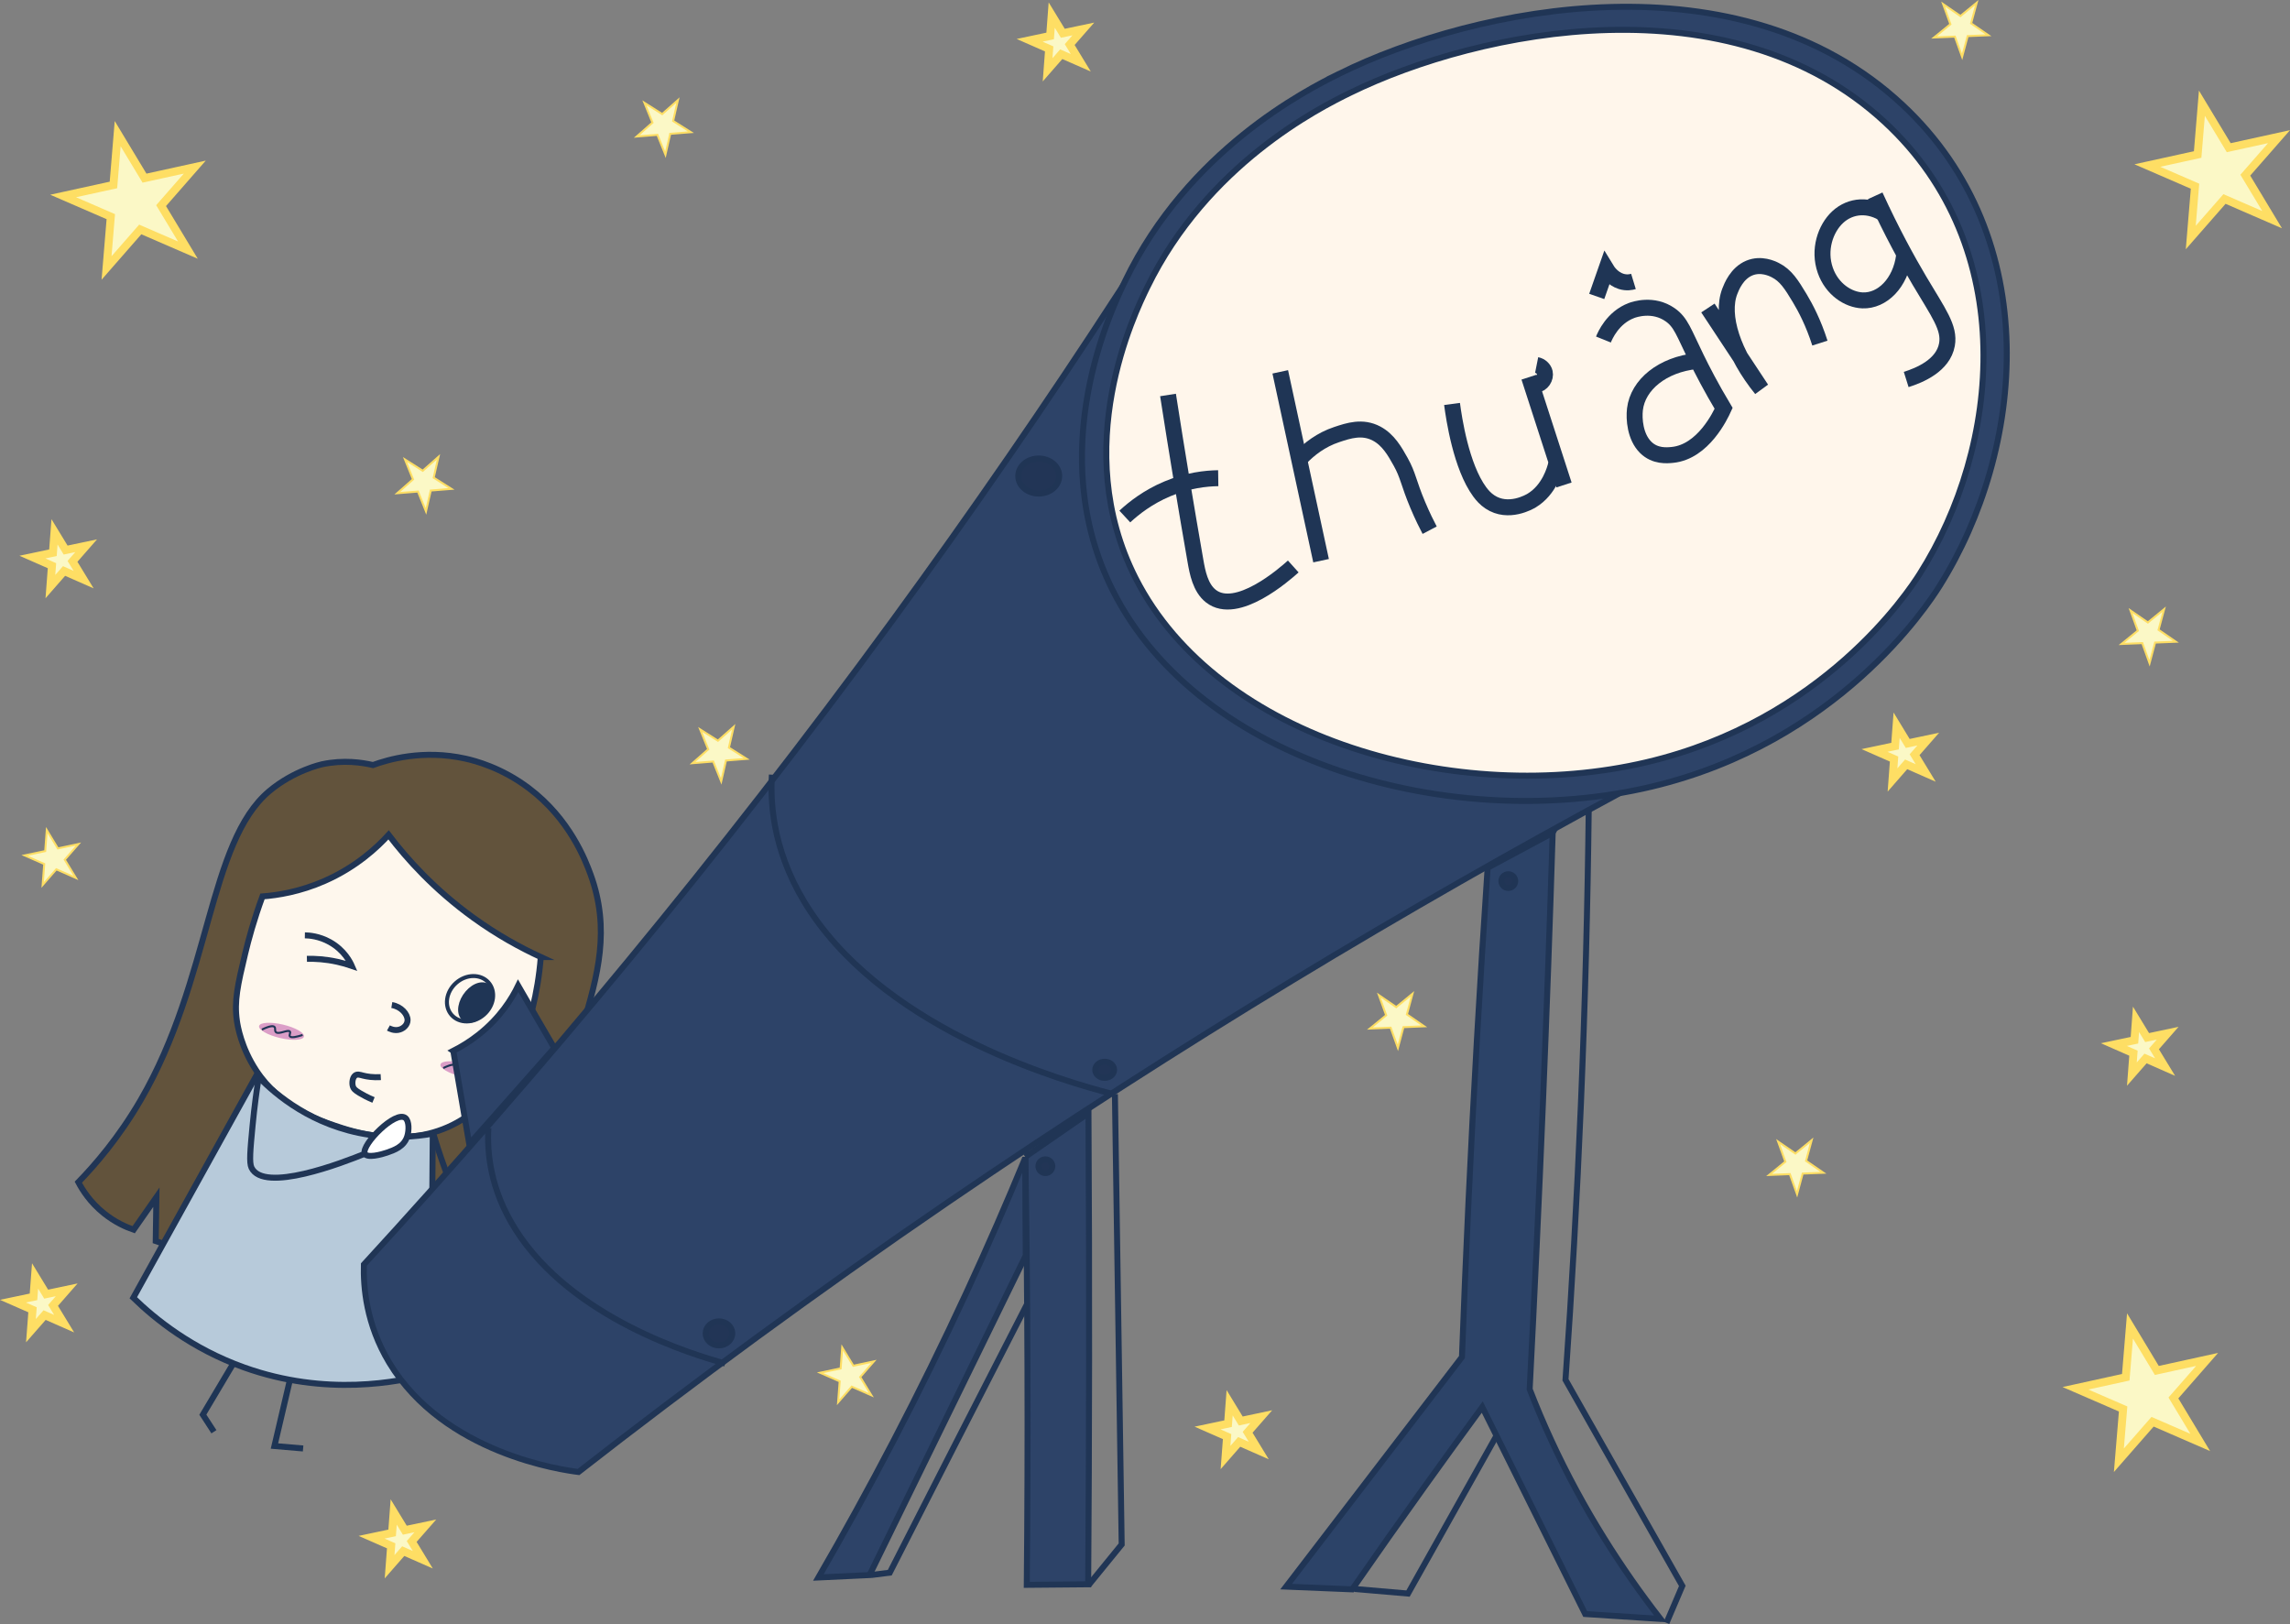<?xml version="1.0" encoding="UTF-8"?>
<svg id="Layer_1" data-name="Layer 1" xmlns="http://www.w3.org/2000/svg" viewBox="0 0 1147.9 814.11">
  <rect x="0" y="0" width="1147.9" height="814.11" fill="#808080" stroke="none"/>
  <defs>
    <style>
      .cls-1 {
        fill: #b7cada;
      }

      .cls-1, .cls-2, .cls-3, .cls-4, .cls-5, .cls-6, .cls-7, .cls-8, .cls-9, .cls-10, .cls-11, .cls-12, .cls-13, .cls-14, .cls-15, .cls-16, .cls-17 {
        stroke-miterlimit: 10;
      }

      .cls-1, .cls-3, .cls-5, .cls-6, .cls-7, .cls-8, .cls-9, .cls-12, .cls-13, .cls-15, .cls-17 {
        stroke-width: 3px;
      }

      .cls-1, .cls-3, .cls-5, .cls-7, .cls-8, .cls-9, .cls-12, .cls-13, .cls-15 {
        stroke: #203555;
      }

      .cls-2, .cls-6, .cls-14, .cls-15, .cls-16, .cls-17 {
        fill: none;
      }

      .cls-2, .cls-10, .cls-14, .cls-16, .cls-17 {
        stroke: #1f3555;
      }

      .cls-3 {
        fill: #2d4368;
      }

      .cls-18 {
        fill: #db9ec7;
      }

      .cls-4, .cls-11 {
        fill: #fbf8c6;
        stroke: #fede64;
      }

      .cls-5 {
        fill: #fff6eb;
      }

      .cls-6 {
        stroke: #1e3555;
      }

      .cls-7 {
        fill: #fef7ed;
      }

      .cls-8 {
        fill: #223556;
      }

      .cls-9 {
        fill: #fff;
      }

      .cls-10 {
        fill: #1f3555;
      }

      .cls-10, .cls-14 {
        stroke-width: 2px;
      }

      .cls-11 {
        stroke-width: 4px;
      }

      .cls-12 {
        fill: #2c4368;
      }

      .cls-13 {
        fill: #62533c;
      }

      .cls-16 {
        stroke-width: 8px;
      }
    </style>
  </defs>
  <g>
    <path class="cls-13" d="M279.51,607.54c2.19,18.75,6.91,33.57,10.18,42.46-19.95,1.58-41.9,2.15-65.54.98-58.69-2.9-108.25-15.53-146.09-28.85.11-7.33.22-14.67.33-22-3.8,5.44-7.59,10.87-11.39,16.31-3.78-1.3-9.32-3.72-14.96-8.26-6.89-5.55-10.76-11.74-12.77-15.57,8.19-8.44,20.25-22.22,31.31-41.29,35.12-60.52,33.83-129.03,64.34-154.69,12.51-10.52,26.51-13.51,26.51-13.51,10.88-2.32,20.18-.86,25.53.39,7.41-2.71,24.96-7.97,46.39-3.21,4.51,1,18,4.41,31.81,14.85,20.44,15.44,28.31,36.18,30.87,43.2,20.06,55.07-25.49,92.44-16.52,169.18Z"/>
    <path class="cls-7" d="M271.08,479.75c-1.52,19.16-6.02,33.8-9.75,43.4-4.41,11.34-8.24,16.95-9.8,19.13-2.17,3.02-10.11,13.58-22.41,20.43-25.07,13.96-53.05,4.38-61.42,1.52-8.43-2.88-27.22-9.3-39.28-27.65-7.54-11.46-9.32-22.38-9.66-24.75-1.44-10.04.39-18.07,4.12-33.73,1.7-7.13,4.39-17.06,8.69-28.74,7.61-.57,18.75-2.32,31.08-7.73,15.96-7,26.44-16.87,32.14-23.12,9.19,12.09,22.92,27.36,42.4,41.46,12.13,8.78,23.8,15.14,33.9,19.78Z"/>
    <path class="cls-17" d="M194.7,515.31c.43.24,3.02,1.67,5.76.75,1.91-.63,3.8-2.37,3.84-4.65.05-3.05-3.2-6.82-7.9-7.6"/>
    <path class="cls-6" d="M190.87,539.95c-3.92.22-6.87-.25-8.94-.78-1.56-.4-2.87-.88-3.95,0-1.28,1.05-1.58,3.56-1.16,5.21.37,1.44,1.27,2.21,3.46,3.53,1.66,1,3.98,2.26,6.95,3.49"/>
    <g>
      <ellipse class="cls-18" cx="141.11" cy="516.94" rx="3.44" ry="11.55" transform="translate(-394.42 535.57) rotate(-76.72)"/>
      <path class="cls-2" d="M131.29,516.12c4-1.94,5.5-1.87,6.13-1.47,1,.64-.02,2.21,1.05,2.89,1.6,1.01,5.55-1.41,6.73-.55.8.58-.57,2,.23,2.65.8.67,3.31.14,6.26-.82"/>
    </g>
    <g>
      <ellipse class="cls-18" cx="232.03" cy="536.22" rx="3.44" ry="11.55" transform="translate(-343.15 638.91) rotate(-76.72)"/>
      <path class="cls-2" d="M222.2,535.4c4-1.94,5.5-1.87,6.13-1.47,1,.64-.02,2.21,1.05,2.89,1.6,1.01,5.55-1.41,6.73-.55.8.58-.57,2,.23,2.65.8.67,3.31.14,6.26-.82"/>
    </g>
  </g>
  <path class="cls-1" d="M215.98,688.51c-16.17,4.37-52.57,11.66-93.62-3.03-26.34-9.43-44.7-24.37-55.54-34.92,20.61-37.23,41.22-74.45,61.83-111.68,6.68,7.08,23.88,23.33,51.18,29.03,15.38,3.21,28.54,1.94,37.1.36-.32,40.08-.63,80.16-.95,120.24Z"/>
  <g>
    <ellipse class="cls-14" cx="235.63" cy="500.64" rx="12.31" ry="10.59" transform="translate(-272.63 281.92) rotate(-41.51)"/>
    <path class="cls-10" d="M231.97,510.22c-2.43-2.72-1.45-8.36,2.19-12.6,3.64-4.24,8.56-5.48,10.99-2.76,2.43,2.72,1.45,8.36-2.19,12.6-3.64,4.24-8.56,5.48-10.99,2.76Z"/>
  </g>
  <g>
    <path class="cls-15" d="M216.99,567.49c1.31,4.55,3.23,10.76,5.91,18.07,3.36,9.15,5.07,13.75,6.94,15.19,9.52,7.3,36.61-15.53,44.54-22.44"/>
    <path class="cls-9" d="M284.59,559.62c2.11.53,3.7,3.88,3.97,6.25.5,4.21-2.95,6.91-5.54,8.94-1.81,1.42-7.27,5.18-8.99,3.64-2.91-2.61,5.11-20.2,10.55-18.83Z"/>
  </g>
  <g>
    <path class="cls-3" d="M559.69,148.25c-34.56,53.14-71.93,107.52-112.34,162.82-87.53,119.77-177.17,227.17-264.95,322.82-.32,11.2,1.1,29.87,12.73,49.2,27.51,45.72,87.34,53.88,94.86,54.8,57.18-44.59,118.87-89.93,185.26-135.31,116.87-79.88,230.78-147.89,338.05-205.76-84.54-82.85-169.07-165.71-253.61-248.56Z"/>
    <path class="cls-3" d="M514,579.88c.57,35.11.92,70.56,1.04,106.37.12,36.43,0,72.5-.35,108.21,10.26-.09,20.52-.18,30.78-.27.27-37.31.42-74.62.46-111.92.04-41.42-.06-82.84-.31-124.26-10.54,7.29-21.09,14.59-31.63,21.88Z"/>
    <path class="cls-15" d="M558.87,548.48c1.13,75.25,2.26,150.5,3.39,225.74-5.56,6.83-11.11,13.65-16.67,20.48"/>
    <path class="cls-3" d="M513.88,580.5c-9.05,21.98-18.81,44.41-29.36,67.23-23.71,51.31-48.8,98.99-74.28,143.04,8.55-.4,17.09-.8,25.64-1.21,26.1-53.39,52.2-106.79,78.29-160.18-.1-16.29-.19-32.59-.29-48.88Z"/>
    <path class="cls-15" d="M436.67,789.54c3.11-.4,6.23-.79,9.34-1.19,11.08-21.76,22.18-43.51,33.3-65.27,11.81-23.11,23.64-46.2,35.49-69.29"/>
    <path class="cls-12" d="M778.31,417.51c-1.4,44.99-3.03,90.31-4.91,135.97-1.98,48.02-4.19,95.66-6.63,142.91,3.23,8.36,6.84,16.92,10.86,25.64,16.1,34.87,35.39,64.63,54.72,89.51-12.58-.82-25.16-1.63-37.74-2.45-3.98-7.99-26.58-53.43-30.55-61.42-1.94-3.89-19.06-38.34-21.05-42.34-9.56,13.02-19.12,26.21-28.68,39.56-12.46,17.4-24.64,34.68-36.53,51.83-11.03-.46-22.06-.91-33.1-1.37,29.38-38.36,58.75-76.71,88.13-115.07,1.94-52.22,4.42-105.1,7.47-158.62,1.66-29.09,3.46-57.98,5.4-86.66,10.87-5.84,21.74-11.67,32.62-17.51Z"/>
    <path class="cls-15" d="M796.38,405.27c-.54,48.32-1.82,97.78-3.93,148.31-1.96,47.03-4.56,93.08-7.72,138.1,19.52,34.44,39.03,68.88,58.55,103.31-2.64,6.17-5.28,12.35-7.91,18.52"/>
    <path class="cls-15" d="M750.37,719.3c-14.86,26.51-29.72,53.02-44.58,79.53-8.96-.77-17.93-1.54-26.89-2.31"/>
    <path class="cls-3" d="M671.3,36.98c-17,8.4-75.69,38.4-107.3,103.85-6.61,13.68-41.29,85.5-6.17,155.22,43.58,86.53,170.55,121.97,270.09,98.27,93.47-22.25,138.2-90.81,144.29-100.5,42.78-68.04,53.17-174.26-18.5-241.21-81.56-76.2-213.74-49.55-282.42-15.63Z"/>
    <path class="cls-5" d="M676.85,46.49c-16.12,7.88-71.79,36.06-101.77,97.53-6.27,12.85-39.16,80.3-5.85,145.78,41.34,81.26,161.76,114.55,256.18,92.29,88.66-20.9,131.08-85.28,136.86-94.39,40.57-63.9,50.43-163.65-17.55-226.53-77.36-71.56-202.73-46.54-267.87-14.68Z"/>
    <path class="cls-3" d="M227.21,526.78c3.87-1.98,8.18-4.57,12.51-7.96,10.97-8.6,16.88-18.24,20.01-24.71,3.1,5.38,6.22,10.77,9.35,16.17,2.92,5.03,5.84,10.04,8.76,15.04-14.21,16.06-28.42,32.12-42.62,48.18-2.67-15.57-5.33-31.14-8-46.71Z"/>
    <ellipse class="cls-8" cx="524.01" cy="584.61" rx="3.47" ry="3.44"/>
    <ellipse class="cls-8" cx="756.06" cy="441.68" rx="3.47" ry="3.44"/>
    <ellipse class="cls-8" cx="520.68" cy="238.63" rx="10.26" ry="8.79"/>
    <path class="cls-15" d="M386.92,388.34c-.98,16.33,1.21,41.45,19.48,68.82,40.46,60.61,128.43,85.29,150.53,91.02"/>
    <path class="cls-15" d="M244.8,565.51c-.68,12.06.85,30.6,13.6,50.8,28.24,44.74,89.64,62.95,105.07,67.19"/>
    <ellipse class="cls-8" cx="360.39" cy="668.41" rx="6.67" ry="6.02"/>
    <ellipse class="cls-8" cx="553.74" cy="536.28" rx="4.72" ry="4.05"/>
  </g>
  <g>
    <path class="cls-15" d="M129.67,540.17c-.96,5.99-2.12,14.21-3.06,24.08-1.18,12.35-1.74,18.57-.54,21.1,6.11,12.85,45.54-2.42,57.2-7.16"/>
    <path class="cls-9" d="M203.22,560.44c1.9,1.56,1.84,6.23.93,9.17-1.62,5.22-6.54,6.92-10.23,8.2-2.58.89-10.11,2.97-11.09.39-1.67-4.37,15.49-21.77,20.39-17.76Z"/>
  </g>
  <path class="cls-17" d="M152.82,468.87c2.19.04,7.14.4,12.46,3.35,7.37,4.08,10.32,10.26,11.06,11.97-2.16-.75-4.59-1.46-7.24-2.05-5.95-1.32-11.17-1.59-15.26-1.49"/>
  <path class="cls-6" d="M145.58,690.66c-2.67,11.4-5.34,22.81-8.01,34.21,4.79.41,9.58.82,14.37,1.23"/>
  <path class="cls-6" d="M117.24,683c-5.19,8.72-10.38,17.44-15.56,26.16,1.85,2.85,3.7,5.71,5.55,8.56"/>
  <path class="cls-16" d="M585.49,198c4.58,29.47,9.19,57.04,13.75,83.17,1.01,5.76,2.45,13.51,7.73,17.65,12.97,10.16,37.04-11.03,41.3-14.86"/>
  <path class="cls-16" d="M563.83,258.92c4.62-4.28,11.69-9.8,21.27-13.84,10.21-4.31,19.34-5.28,25.56-5.37"/>
  <path class="cls-16" d="M641.75,186.4c6.82,31.56,13.64,63.12,20.46,94.67"/>
  <path class="cls-16" d="M651.98,229.58c4.24-4.44,10.2-9.12,18.05-11.73,6.01-2,12.88-4.28,20.01-.5,5.91,3.14,9.16,8.95,12.05,14.12,3.86,6.91,3.84,10.39,8.62,21.75,2.34,5.55,4.52,9.89,5.93,12.56"/>
  <path class="cls-16" d="M727.86,202.5c.95,7.2,4.52,31.34,13.87,44.06,1.3,1.77,2.91,3.58,5.12,5.05,9.26,6.16,19.91-.08,20.96-.72,8.87-5.37,11.61-15.65,12.21-18.11"/>
  <path class="cls-16" d="M766.48,189.05c5.83,18.02,11.67,36.04,17.5,54.06"/>
  <path class="cls-16" d="M770.27,182.98c2.01.4,3.67,1.94,4.08,3.77.58,2.58-1.3,5.92-4.64,6.2"/>
  <path class="cls-16" d="M803.75,170.2c.74-1.84,4.63-11.02,14.1-14.56,1.29-.48,10.79-3.85,19.37,2.17,5.39,3.78,6.73,8.67,13.1,21.7,2.94,6.02,7.45,14.79,13.67,25.19-1.58,3.48-10.22,21.8-25.66,23.34-2.72.27-8.69.86-13.38-3.76-5.36-5.27-5.97-14.3-5.41-19.1,1.46-12.38,13.79-22.38,30.78-24.18"/>
  <path class="cls-16" d="M800.39,148.6c1.6-4.57,3.2-9.13,4.8-13.7.65,1.07,3.08,4.79,7.42,6.15,2.76.86,5.04.38,6.19.03"/>
  <path class="cls-16" d="M856.12,154.4c8.94,13.54,17.87,27.07,26.81,40.61-14.07-17.32-20.57-36.77-15.83-49.01.85-2.2,3.49-9.01,9.78-11.63,5.87-2.43,11.41.23,12.98,1.02,5.32,2.66,8.17,7.25,12.26,14.04,2.98,4.94,6.91,12.45,10.13,22.56"/>
  <path class="cls-16" d="M945.05,107.66c-7.86-5.4-17.35-4.91-23.9,1.19-6.15,5.73-9.76,16.46-6.19,26.67,3.3,9.44,11.45,14.78,18.68,15.06,9.92.38,19.02-8.75,20.79-22.22"/>
  <path class="cls-16" d="M939.98,98.15c8.32,18.19,16.19,32.45,22.18,42.57,9.49,16.04,15.32,23.54,13.78,32.04-1.89,10.4-13.55,15.31-20.43,17.47"/>
  <polygon class="cls-4" points="38.03 440.09 28.23 435.78 21.39 443.61 22.17 433.12 12.37 428.81 22.66 426.64 23.45 416.15 29.02 425.3 39.31 423.12 32.46 430.95 38.03 440.09"/>
  <polygon class="cls-4" points="361.51 391.66 357.5 381.74 347.13 382.57 355.01 375.61 351 365.68 359.88 371.3 367.77 364.34 365.38 374.78 374.27 380.4 363.9 381.23 361.51 391.66"/>
  <polygon class="cls-11" points="965.29 387.47 955.49 383.16 948.65 390.99 949.43 380.5 939.63 376.19 949.92 374.02 950.71 363.53 956.28 372.68 966.57 370.5 959.72 378.33 965.29 387.47"/>
  <polygon class="cls-4" points="983.54 28.43 979.91 18.36 969.52 18.78 977.67 12.13 974.04 2.06 982.7 8.02 990.85 1.37 988.06 11.71 996.72 17.67 986.33 18.09 983.54 28.43"/>
  <polygon class="cls-11" points="541.77 31.47 531.97 27.17 525.13 34.99 525.91 24.51 516.11 20.2 526.4 18.02 527.19 7.54 532.76 16.68 543.05 14.51 536.2 22.33 541.77 31.47"/>
  <polygon class="cls-11" points="211.93 781.87 202.13 777.56 195.29 785.38 196.08 774.9 186.27 770.59 196.56 768.42 197.35 757.93 202.92 767.07 213.21 764.9 206.36 772.72 211.93 781.87"/>
  <polygon class="cls-11" points="1102.9 723.07 1079.01 712.7 1062.12 732.01 1064.25 706.3 1040.36 695.93 1065.57 690.4 1067.7 664.68 1081.15 686.99 1106.35 681.46 1089.46 700.77 1102.9 723.07"/>
  <polygon class="cls-4" points="1077.49 332.45 1073.86 322.38 1063.47 322.8 1071.62 316.15 1067.99 306.08 1076.65 312.04 1084.8 305.39 1082.01 315.73 1090.67 321.69 1080.28 322.11 1077.49 332.45"/>
  <polygon class="cls-11" points="94.19 125.38 70.3 115.02 53.41 134.33 55.54 108.61 31.65 98.24 56.86 92.72 58.99 67 72.44 89.3 97.64 83.77 80.75 103.08 94.19 125.38"/>
  <polygon class="cls-4" points="436.77 699.42 426.96 695.11 420.12 702.94 420.91 692.45 411.11 688.14 421.39 685.97 422.18 675.48 427.75 684.63 438.04 682.45 431.2 690.28 436.77 699.42"/>
  <polygon class="cls-11" points="1138.94 110.12 1115.06 99.75 1098.16 119.06 1100.29 93.34 1076.4 82.98 1101.61 77.45 1103.74 51.73 1117.19 74.03 1142.4 68.5 1125.5 87.81 1138.94 110.12"/>
  <polygon class="cls-11" points="32.16 663.54 22.36 659.23 15.51 667.05 16.3 656.57 6.5 652.26 16.79 650.09 17.58 639.6 23.15 648.74 33.44 646.57 26.59 654.39 32.16 663.54"/>
  <polygon class="cls-4" points="333.56 77.53 329.54 67.6 319.18 68.43 327.06 61.47 323.04 51.55 331.93 57.17 339.81 50.2 337.42 60.64 346.31 66.26 335.95 67.09 333.56 77.53"/>
  <polygon class="cls-4" points="213.53 256.34 209.52 246.41 199.15 247.24 207.03 240.28 203.02 230.35 211.9 235.98 219.79 229.01 217.4 239.45 226.29 245.07 215.92 245.9 213.53 256.34"/>
  <polygon class="cls-11" points="41.91 290.54 32.11 286.23 25.26 294.06 26.05 283.57 16.25 279.26 26.54 277.09 27.33 266.6 32.9 275.74 43.19 273.57 36.34 281.4 41.91 290.54"/>
  <polygon class="cls-11" points="1085.29 534.91 1075.49 530.6 1068.64 538.43 1069.43 527.94 1059.63 523.63 1069.92 521.46 1070.71 510.97 1076.28 520.12 1086.57 517.94 1079.72 525.77 1085.29 534.91"/>
  <polygon class="cls-4" points="900.81 598.64 897.19 588.57 886.8 588.99 894.94 582.34 891.31 572.27 899.98 578.23 908.12 571.58 905.33 581.92 913.99 587.88 903.61 588.3 900.81 598.64"/>
  <polygon class="cls-4" points="700.71 525.24 697.08 515.16 686.7 515.59 694.84 508.94 691.21 498.87 699.88 504.83 708.02 498.18 705.23 508.51 713.89 514.47 703.5 514.9 700.71 525.24"/>
  <polygon class="cls-11" points="630.96 727.12 621.16 722.81 614.31 730.64 615.1 720.15 605.3 715.84 615.59 713.67 616.38 703.18 621.95 712.33 632.24 710.15 625.39 717.98 630.96 727.12"/>
</svg>